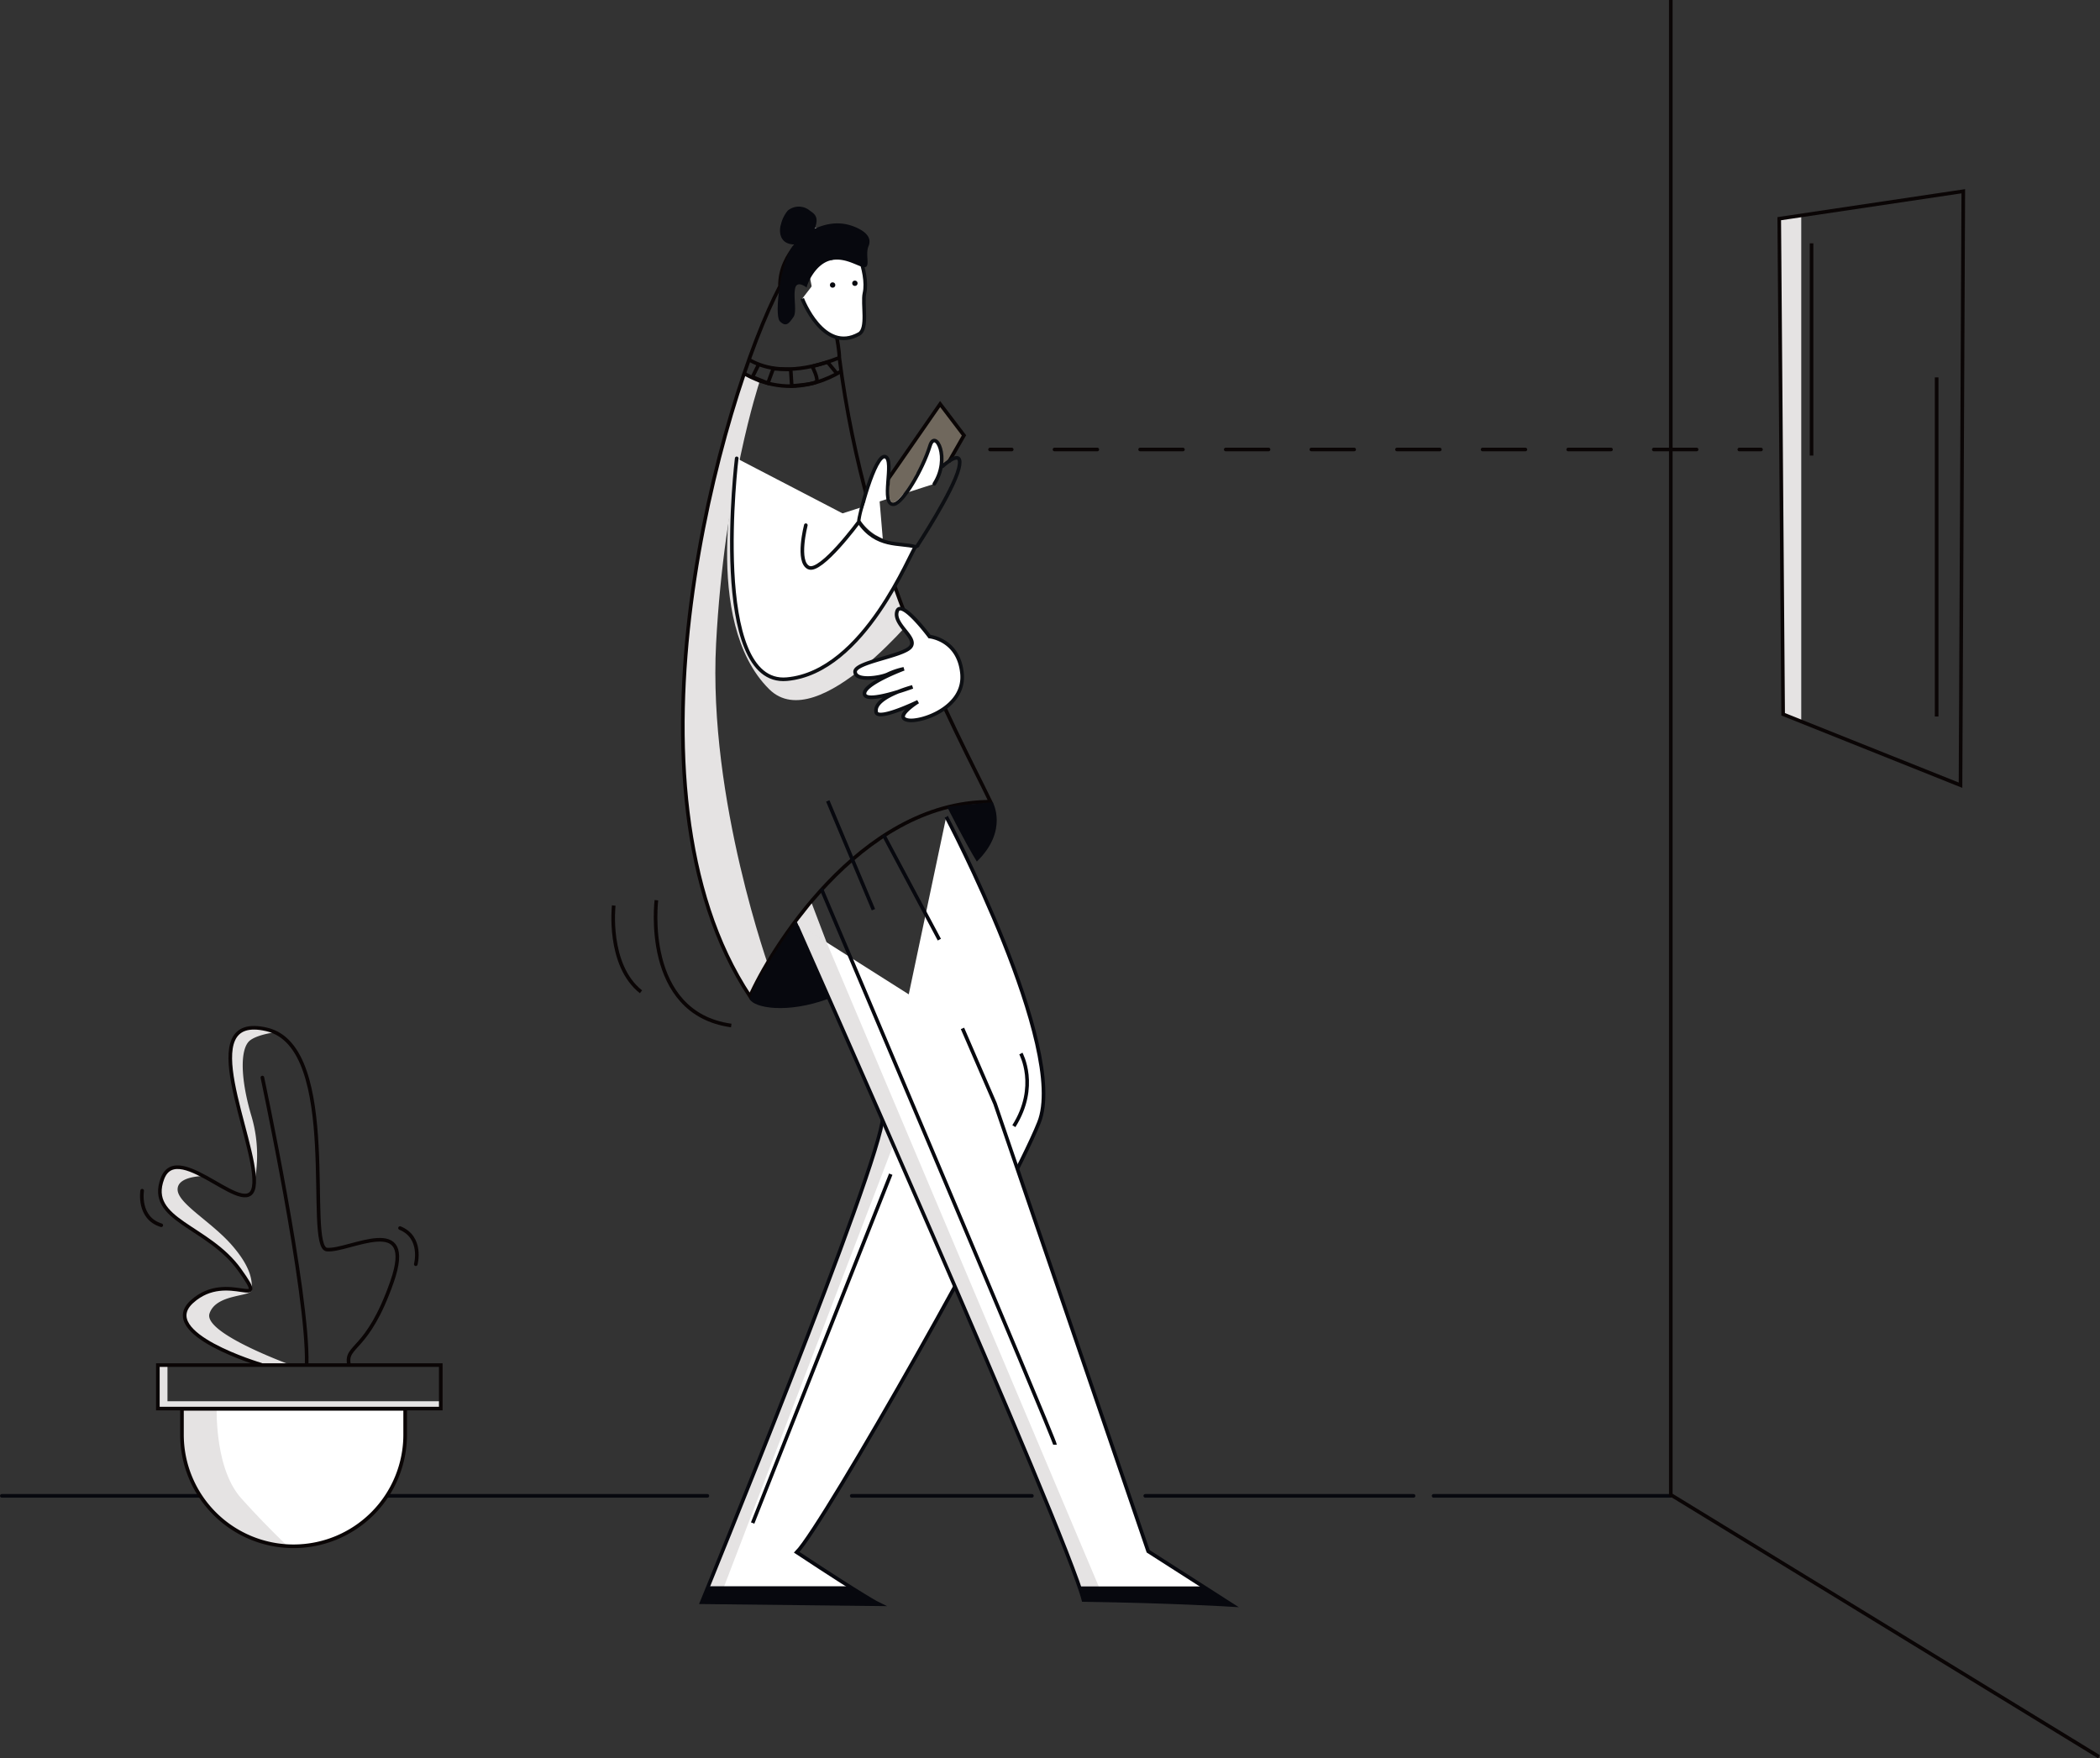 <svg xmlns="http://www.w3.org/2000/svg" xmlns:xlink="http://www.w3.org/1999/xlink" viewBox="0 0 580.83 486.36"><rect x="0" y="0" width="580.83" height="486.36" fill="#333333" stroke="none"/><defs><style>.cls-1,.cls-13,.cls-16,.cls-3,.cls-7{fill:#fff;}.cls-1,.cls-10,.cls-11,.cls-6{stroke:#07080e;}.cls-1,.cls-10,.cls-11,.cls-13,.cls-16,.cls-17,.cls-2,.cls-23,.cls-3,.cls-4,.cls-5,.cls-6{stroke-miterlimit:10;}.cls-11,.cls-17,.cls-2,.cls-23,.cls-4,.cls-6{fill:none;}.cls-2,.cls-23,.cls-3,.cls-4,.cls-5{stroke:#0a0505;}.cls-13,.cls-17,.cls-23,.cls-4,.cls-5,.cls-6{stroke-linecap:round;}.cls-22,.cls-5{fill:#70685d;}.cls-8{clip-path:url(#clip-path);}.cls-9{fill:#e5e3e3;}.cls-10,.cls-14{fill:#07080e;}.cls-12{clip-path:url(#clip-path-2);}.cls-13,.cls-16,.cls-17{stroke:#0d0f13;}.cls-15{clip-path:url(#clip-path-3);}.cls-18{clip-path:url(#clip-path-4);}.cls-19{clip-path:url(#clip-path-5);}.cls-20{clip-path:url(#clip-path-6);}.cls-21{clip-path:url(#clip-path-7);}.cls-23{stroke-dasharray:11.84 11.84;}</style><clipPath id="clip-path"><path class="cls-1" d="M261.72,225.91s33.8,64.13,25.64,84.59-59.45,111.13-67,118.87c19.23,12.71,22.73,14.37,22.73,14.37l-49-.55s49.54-121.08,50.12-134.35"/></clipPath><clipPath id="clip-path-2"><path class="cls-2" d="M224.55,63.94s-9,5.69-8.82,15.25c-16,30.39-46.81,138.29-8.3,196.4,5.07-11.67,30-53.83,66.53-53.83-10.14-20.95-34.38-64.7-41.81-122.82C232.15,92.35,224.55,63.94,224.55,63.94Z"/></clipPath><clipPath id="clip-path-3"><path class="cls-1" d="M220,255.18s74.83,168.39,79.67,187.38c24.51.35,41.08,1.38,41.08,1.38L317.57,429.1,275.21,305.26l-9-20.8"/></clipPath><clipPath id="clip-path-4"><polygon class="cls-2" points="492.11 60.49 493.19 197.57 542.25 217.19 543.02 52.9 492.11 60.49"/></clipPath><clipPath id="clip-path-5"><path class="cls-3" d="M50.33,389.68h61.73a0,0,0,0,1,0,0v7.16A30.87,30.87,0,0,1,81.2,427.71h0a30.87,30.87,0,0,1-30.87-30.87v-7.16A0,0,0,0,1,50.33,389.68Z"/></clipPath><clipPath id="clip-path-6"><path class="cls-4" d="M72.22,377.48s-29-8.57-19.07-17.49,21.87,3.49,13.12-8.75S40.55,337.59,44.93,326s24.84,13.47,25.37,1.23S53,279.85,73.8,284.75s10.5,60.36,16.62,60.89,24.84-10.67,18,8.92-13,17.32-11.9,22.92"/></clipPath><clipPath id="clip-path-7"><rect class="cls-2" x="43.66" y="377.59" width="78.25" height="12.03"/></clipPath></defs><title>Asset 2</title><g id="Layer_2" data-name="Layer 2"><g id="Layer_1-2" data-name="Layer 1"><polyline class="cls-5" points="262.57 127.51 266.62 120.43 260.03 111.76 245.63 132.53 241.88 137.94 244.24 135.35"/><line class="cls-6" x1="0.5" y1="413.76" x2="195.65" y2="413.76"/><line class="cls-6" x1="235.58" y1="413.76" x2="285.41" y2="413.76"/><path class="cls-7" d="M261.72,225.91s33.8,64.13,25.64,84.59-59.45,111.13-67,118.87c19.23,12.71,22.73,14.37,22.73,14.37l-49-.55s49.54-121.08,50.12-134.35"/><g class="cls-8"><polygon class="cls-9" points="196.77 447.98 248.83 312.12 224.43 300.73 195.54 377.61 185.38 445.94 196.77 447.98"/><rect class="cls-10" x="186.64" y="439.27" width="73.05" height="14.19"/></g><path class="cls-11" d="M261.72,225.91s33.8,64.13,25.64,84.59-59.45,111.13-67,118.87c19.23,12.71,22.73,14.37,22.73,14.37l-49-.55s49.54-121.08,50.12-134.35"/><g class="cls-12"><path class="cls-9" d="M213.06,268.7s-17.27-47.5-15-90.67S210,105.87,210,105.87L196.24,96.6,144.75,229.39l42.38,87.44,25.58-47.16"/><path class="cls-9" d="M203.73,127.8s-10,44.09,9.05,62.87c13.6,13.39,42.14-22.5,42.14-22.5C268.08,169.51,257.29,171.86,203.73,127.8Z"/><path class="cls-2" d="M203.09,95.82s7.31,11.76,29.06,3.12,2.47,2.39,2.47,2.39-13.78,11.37-29.8,1.38S203.09,95.82,203.09,95.82Z"/><path class="cls-2" d="M209.89,100.71l-1.77,3.56,4.27,1.72,1.47-4,4.84.22.29,4.55s5.94-.44,6.75-1.1-1.08-4.3-1.08-4.3l4.23-1.2,2.57,3.15"/></g><path class="cls-2" d="M224.55,63.94s-9,5.69-8.82,15.25c-16,30.39-46.81,138.29-8.3,196.4,5.07-11.67,30-53.83,66.53-53.83-10.14-20.95-34.38-64.7-41.81-122.82C232.15,92.35,224.55,63.94,224.55,63.94Z"/><path class="cls-13" d="M203.76,126.78s-7.69,63,13.87,61.08S252,152.2,253.24,151.25c-4.38-1.23-10.78.37-15.72-6.92"/><path class="cls-14" d="M207.37,276.4c1.28,2.36,10.21,4.12,21.89-.19-3.06-6.46-9.31-21-9.31-21S207.56,273,207.37,276.4Z"/><path class="cls-7" d="M220,255.18s74.83,168.39,79.67,187.38c24.51.35,41.08,1.38,41.08,1.38L317.57,429.1,275.21,305.26l-9-20.8"/><g class="cls-15"><path class="cls-9" d="M210.94,218.78,312.19,458.46l-37.71,4.81L191,259.46S207.92,225,210.94,218.78Z"/><rect class="cls-10" x="291.59" y="444.76" width="71.36" height="13.48"/><rect class="cls-10" x="291.27" y="439.32" width="61.75" height="13.35"/></g><path class="cls-11" d="M220,255.18s74.83,168.39,79.67,187.38c24.51.35,41.08,1.38,41.08,1.38L317.57,429.1,275.21,305.26l-9-20.8"/><path class="cls-11" d="M227.15,245.79S291.8,398.27,291.8,399.61"/><path class="cls-16" d="M257.1,176.08s-7.91-10.66-9-6.94,6,7.35,3.67,9.9-15.52,4.14-15.26,6.85,7.38,1.48,9.14.56A19.78,19.78,0,0,1,250,185s-11.34,4.22-10.88,7,13.27-2,13.27-2-11.27,2.92-10,7.17c1.08,2,11.52-3.07,11.52-3.07s-7,4.35-2.73,5.11c3.55.62,15.8-3.42,14.9-12.9S257.1,176.08,257.1,176.08Z"/><line class="cls-6" x1="316.76" y1="413.76" x2="390.97" y2="413.76"/><line class="cls-6" x1="396.51" y1="413.76" x2="462.12" y2="413.76"/><path class="cls-16" d="M235.37,65.12c0,.1,5.08,10,3.73,16-.65,2.89,1.05,9.82-1.5,11.26-9.87,5.53-15.71-9.78-15.71-9.78"/><polygon class="cls-7" points="227.41 63.09 232.36 80.34 224.75 80.47 221.32 63.09 227.41 63.09"/><path class="cls-14" d="M223.11,79.55s-2.74-2.24-3.21.32.57,6.46-.48,7.88-1.9,2.94-3.7,1.14.57-18.51,4-21.26c-4.56-.1-4.18-4.28-3.71-5.61a9.25,9.25,0,0,1,1.87-3.76,4.76,4.76,0,0,1,5.82-.22c1.06.89,3.14,1.52,1.62,5.22,4.84-2.18,8.54-1.62,11.39-.38s4.46,2.94,3.51,5.22.49,5.51-.94,5.79S234,71,229.77,72,223.3,78.37,223.11,79.55Z"/><circle class="cls-14" cx="236.45" cy="78.35" r="0.74"/><circle class="cls-14" cx="230.29" cy="78.84" r="0.74"/><line class="cls-11" x1="244.38" y1="230.95" x2="259.81" y2="259.91"/><path class="cls-11" d="M282.36,291.42s5,9.08-1.94,20.08"/><path class="cls-2" d="M181.55,249s-3.93,31.23,20.7,34.66"/><path class="cls-2" d="M169.75,250.47s-1.88,16.43,7.54,23.87"/><path class="cls-17" d="M253.7,151s9.93-15.13,11.49-21.41-4.51-.6-4.51-.6"/><path class="cls-13" d="M258.42,133.83c4.57-7.09.29-15.37-1.2-10.52-2.06,6.67-7.59,15.91-10,16.16-3.85.41.34-12.16-2.35-13.14-2.87-1-7.51,17-7.31,18,0,0-10.48,14.23-13.89,12.66s-.79-11.72-.79-11.72"/><path class="cls-7" d="M244.16,149a13.52,13.52,0,0,1-6.16-5,20.82,20.82,0,0,1,1.24-4.78l4-1.16Z"/><path class="cls-14" d="M274.57,221.89s4.43,7.85-4.4,16.42c-3.49-5.72-8.22-15.19-8.22-15.19Z"/><line class="cls-11" x1="228.95" y1="221.54" x2="241.58" y2="251.63"/><polygon class="cls-9" points="228.65 260.73 224.52 249.87 220.43 255.07 220.88 255.97 228.65 260.73"/><line class="cls-11" x1="246.37" y1="324.78" x2="208.17" y2="421.28"/><g class="cls-18"><rect class="cls-9" x="469.61" y="40.85" width="28.59" height="209.68"/><line class="cls-9" x1="493.32" y1="49.26" x2="530.23" y2="223.39"/></g><polygon class="cls-2" points="492.11 60.49 493.19 197.57 542.25 217.19 543.02 52.9 492.11 60.49"/><line class="cls-2" x1="535.65" y1="104.39" x2="535.65" y2="198.19"/><line class="cls-2" x1="501.05" y1="67.31" x2="501.05" y2="126.01"/><polyline class="cls-2" points="462.12 0 462.12 413.46 580.57 485.94"/><path class="cls-7" d="M50.33,389.68h61.73a0,0,0,0,1,0,0v7.16A30.87,30.87,0,0,1,81.2,427.71h0a30.87,30.87,0,0,1-30.87-30.87v-7.16A0,0,0,0,1,50.33,389.68Z"/><g class="cls-19"><path class="cls-9" d="M60,386.56s-1.39,18.79,6.72,27.88,17.2,17.4,17.2,17.4l-32,.59L32.7,413.25l4.35-27.08Z"/></g><path class="cls-2" d="M50.33,389.68h61.73a0,0,0,0,1,0,0v7.16A30.87,30.87,0,0,1,81.2,427.71h0a30.87,30.87,0,0,1-30.87-30.87v-7.16A0,0,0,0,1,50.33,389.68Z"/><g class="cls-20"><path class="cls-9" d="M81.38,377.91s-25.28-9-23.43-14.59,11.72-4.52,11.72-6.58.2-5.75-5.55-12.33-15-11.51-15-15.42,7.81-3.7,7.81-3.7l13.38,2a38,38,0,0,0-.84-18.83c-3.08-10.49-3.08-18.71-.21-20.76s9.46-2.47,9.46-2.47l-21-11.1L24.65,304.94l2.88,45.63,24.66,27.14Z"/></g><path class="cls-4" d="M72.22,377.48s-29-8.57-19.07-17.49,21.87,3.49,13.12-8.75S40.55,337.59,44.93,326s24.84,13.47,25.37,1.23S53,279.85,73.8,284.75s10.5,60.36,16.62,60.89,24.84-10.67,18,8.92-13,17.32-11.9,22.92"/><path class="cls-4" d="M72.57,298.05s12.77,59.84,12.25,79.26"/><g class="cls-21"><rect class="cls-9" x="36.31" y="371.52" width="10.01" height="23.55"/><rect class="cls-9" x="39.7" y="387.59" width="86.58" height="4.16"/></g><rect class="cls-2" x="43.66" y="377.59" width="78.25" height="12.03"/><path class="cls-4" d="M39.32,329.35s-1.26,7.55,5.28,9.56"/><path class="cls-4" d="M115,349.69s2-7.4-4.36-10"/><line class="cls-22" x1="273.83" y1="124.33" x2="487.07" y2="124.33"/><line class="cls-4" x1="273.83" y1="124.33" x2="279.83" y2="124.33"/><line class="cls-23" x1="291.66" y1="124.33" x2="475.15" y2="124.33"/><line class="cls-4" x1="481.07" y1="124.33" x2="487.07" y2="124.33"/><path class="cls-22" d="M246,134.33s-.47,4.51.87,4.69,4.43-4,6.34-7.72S246,134.33,246,134.33Z"/></g></g></svg>